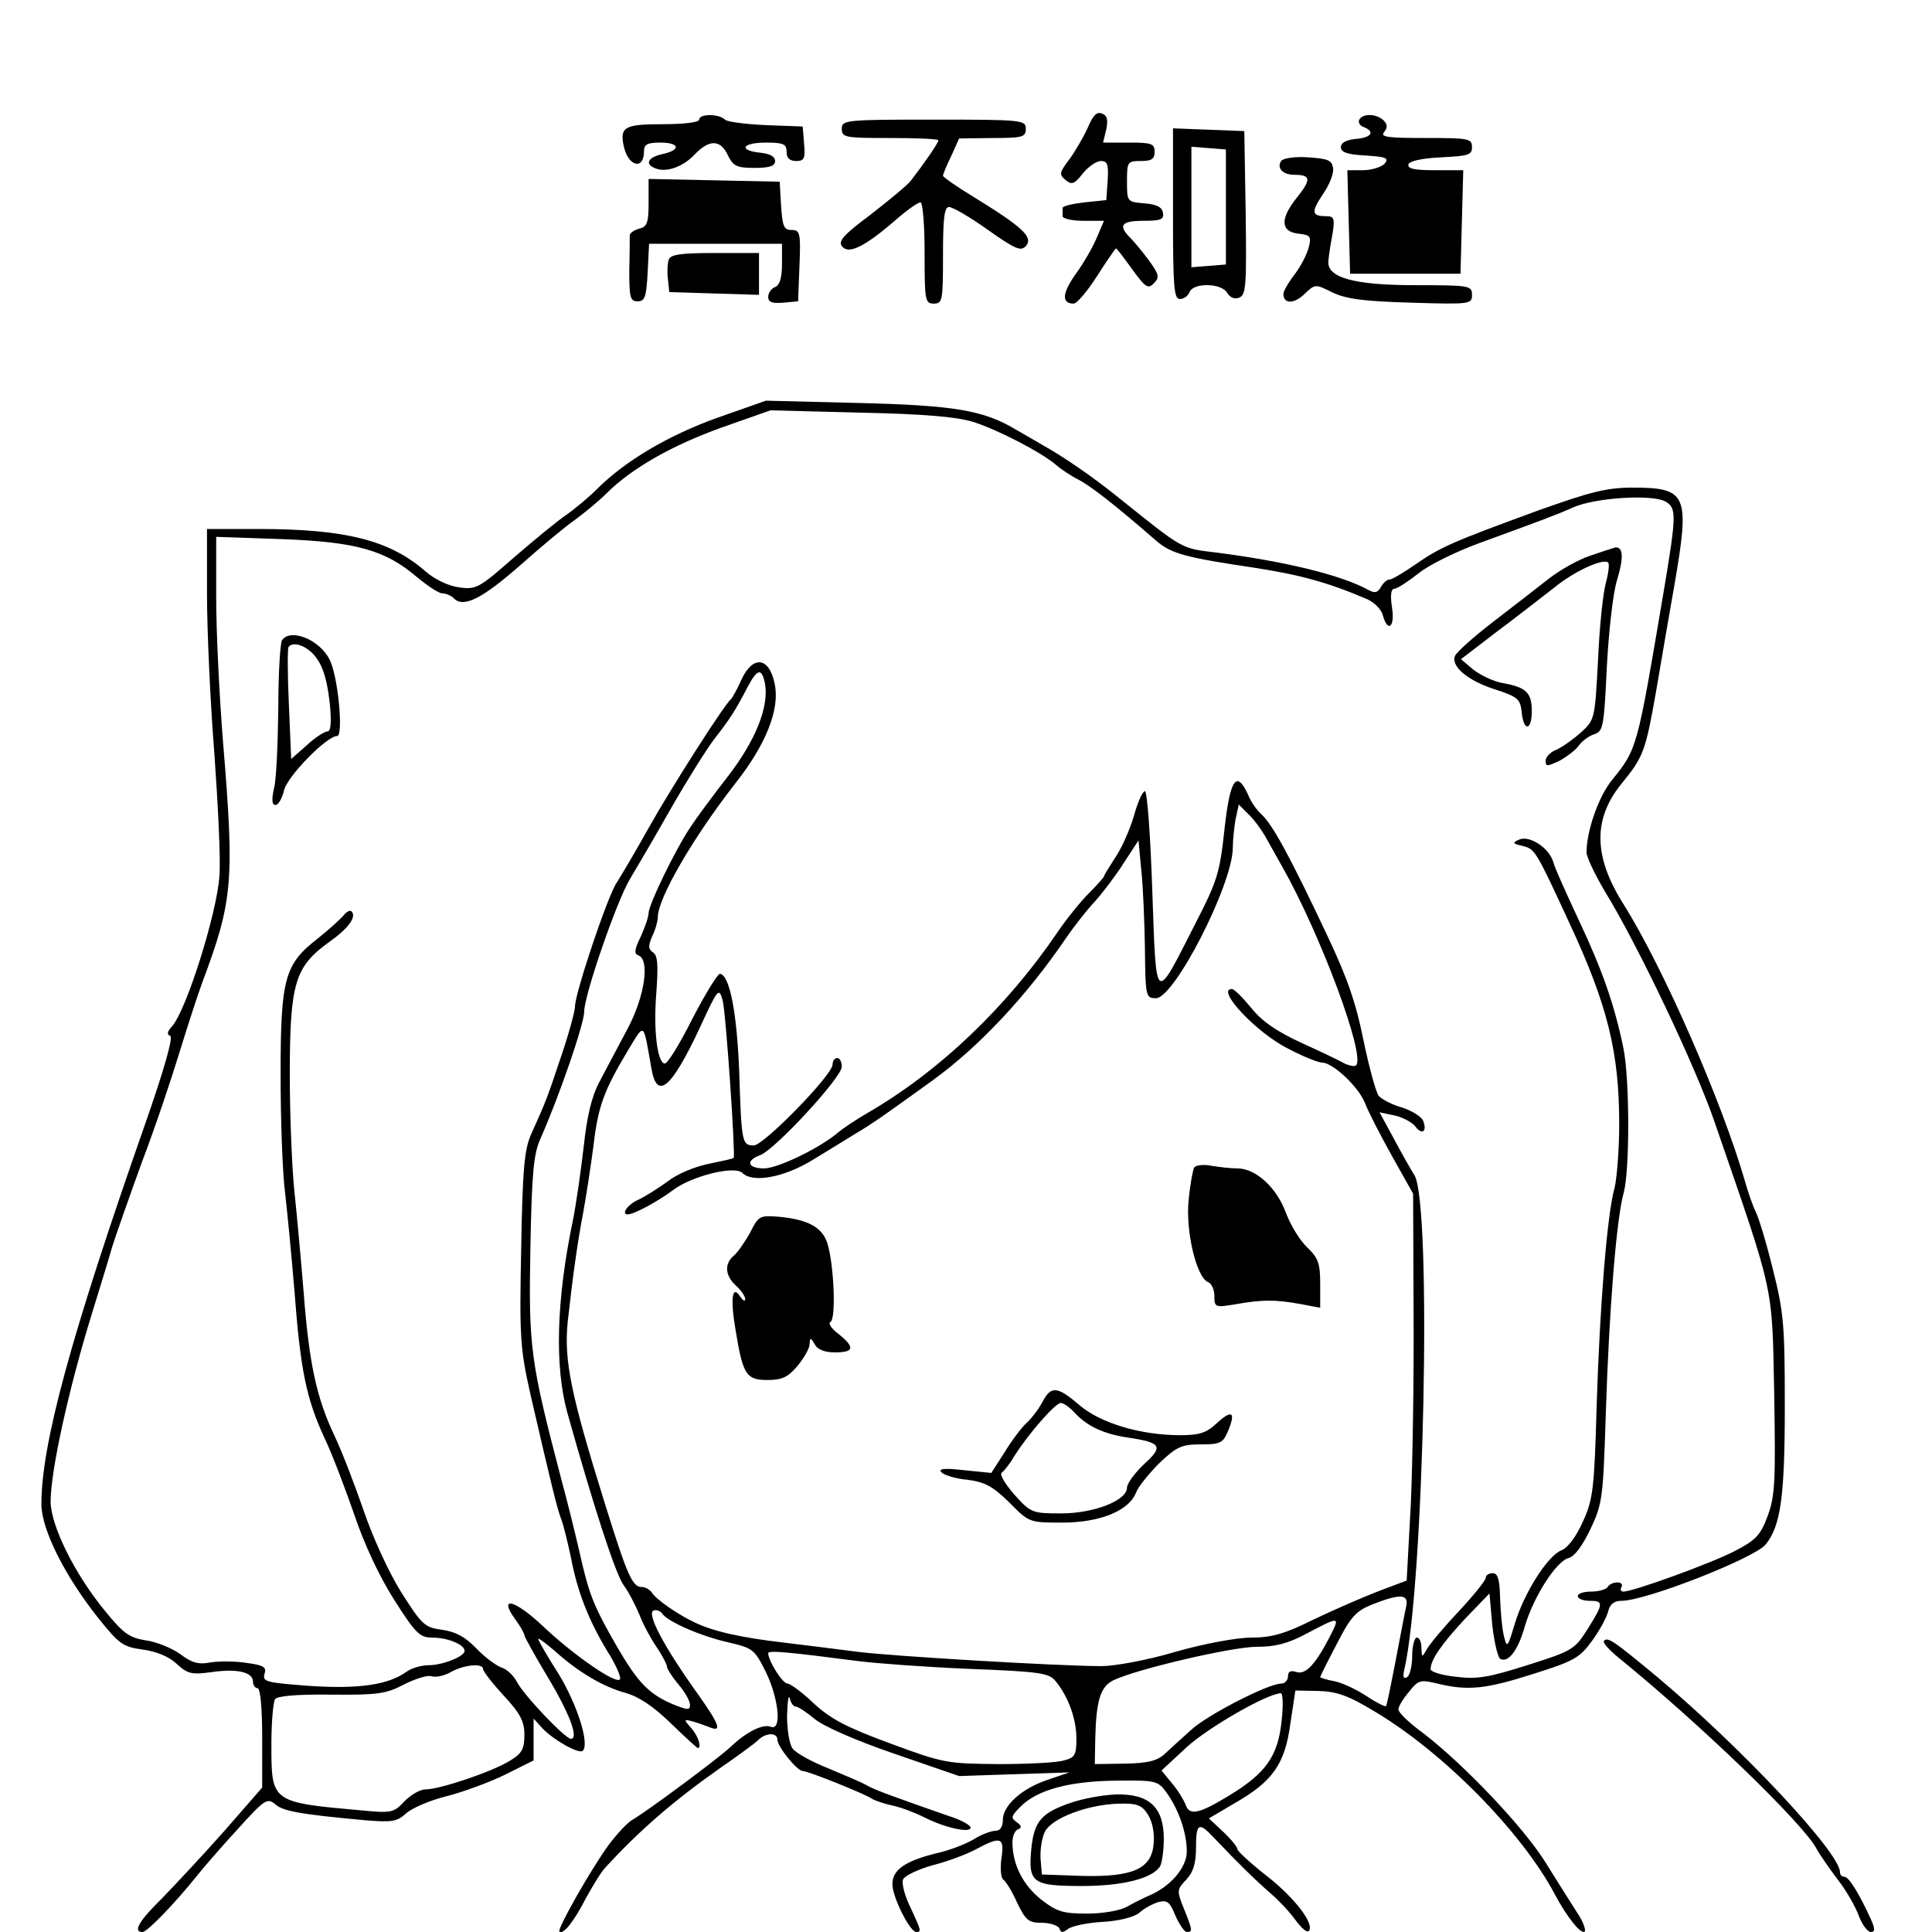 <?xml version="1.0" standalone="no"?>
<!DOCTYPE svg PUBLIC "-//W3C//DTD SVG 20010904//EN"
 "http://www.w3.org/TR/2001/REC-SVG-20010904/DTD/svg10.dtd">
<svg version="1.0" xmlns="http://www.w3.org/2000/svg"
 width="420pt" height="420pt" viewBox="0 0 420 420"
 preserveAspectRatio="xMidYMid meet">
<g transform="translate(0,420) scale(0.1,-0.1)"
fill="#000000" stroke="none">
<path d="M2365 3923 c-9 -20 -27 -51 -40 -69 -22 -29 -23 -33 -9 -45 14 -12
20 -9 38 14 12 15 30 27 39 27 15 0 17 -8 15 -42 l-3 -43 -48 -5 c-26 -3 -47
-8 -47 -12 0 -5 0 -12 0 -18 0 -5 20 -10 45 -10 l45 0 -15 -35 c-8 -20 -28
-55 -46 -80 -30 -42 -32 -65 -5 -65 7 0 30 27 51 60 21 33 40 60 41 60 2 0 17
-20 35 -45 29 -40 35 -44 47 -31 13 12 12 19 -9 48 -13 18 -32 41 -41 50 -28
28 -21 38 28 38 38 0 45 3 42 18 -2 12 -14 18 -41 20 -37 3 -37 4 -37 48 0 42
1 44 30 44 23 0 30 4 30 20 0 18 -7 20 -56 20 l-56 0 7 29 c4 21 2 30 -9 34
-12 5 -20 -4 -31 -30z"/>
<path d="M1520 3940 c0 -6 -33 -10 -79 -10 -85 0 -95 -6 -84 -52 11 -41 43
-47 43 -7 0 15 7 19 35 19 43 0 46 -16 5 -25 -32 -7 -39 -22 -15 -31 24 -10
61 4 86 31 31 32 55 32 71 -2 12 -24 19 -28 58 -28 33 0 45 4 45 15 0 10 -12
16 -32 18 -49 5 -40 22 12 22 38 0 45 -3 45 -20 0 -14 7 -20 21 -20 17 0 20 5
17 38 l-3 37 -80 3 c-44 2 -84 7 -89 12 -13 13 -56 13 -56 0z"/>
<path d="M2955 3940 c-3 -6 1 -13 9 -16 26 -10 18 -23 -16 -26 -21 -2 -33 -8
-33 -18 0 -11 14 -16 53 -18 45 -3 52 -5 42 -18 -7 -7 -28 -14 -47 -14 l-34 0
3 -112 3 -113 120 0 120 0 3 113 3 112 -62 0 c-44 0 -60 3 -57 13 3 7 29 13
71 15 59 3 67 5 67 22 0 19 -7 20 -101 20 -83 0 -99 2 -90 13 8 10 7 17 -1 25
-15 15 -45 16 -53 2z"/>
<path d="M1830 3920 c0 -19 7 -20 105 -20 58 0 105 -2 105 -5 0 -6 -33 -53
-60 -88 -8 -10 -48 -43 -88 -74 -59 -44 -71 -58 -61 -69 14 -17 48 -1 114 56
25 22 50 40 56 40 5 0 9 -48 9 -110 0 -103 1 -110 20 -110 19 0 20 7 20 105 0
81 3 105 13 105 8 0 46 -22 85 -50 61 -43 72 -47 83 -34 15 19 -9 41 -113 105
-38 23 -68 44 -68 47 0 3 8 23 18 43 l17 38 73 1 c65 0 72 2 72 20 0 19 -7 20
-200 20 -193 0 -200 -1 -200 -20z"/>
<path d="M2550 3735 c0 -159 2 -185 15 -185 9 0 18 7 21 15 8 21 70 20 82 -2
6 -10 16 -14 26 -10 15 6 16 27 14 184 l-3 178 -77 3 -78 3 0 -186z m115 15
l0 -125 -37 -3 -38 -3 0 131 0 131 38 -3 37 -3 0 -125z"/>
<path d="M2785 3850 c-10 -16 4 -30 29 -30 36 0 37 -10 5 -50 -37 -46 -35 -74
4 -78 26 -3 28 -6 22 -30 -4 -15 -17 -41 -31 -59 -13 -17 -24 -36 -24 -42 0
-22 23 -22 45 -1 24 23 24 23 62 4 30 -14 67 -19 171 -22 129 -4 132 -3 132
17 0 20 -5 21 -122 21 -138 0 -196 17 -190 55 1 11 5 37 9 58 5 32 3 37 -14
37 -32 0 -33 9 -7 48 14 20 24 45 22 57 -3 17 -11 20 -55 23 -28 2 -54 -2 -58
-8z"/>
<path d="M1410 3759 c0 -42 -3 -52 -20 -56 -11 -3 -20 -9 -21 -14 0 -5 0 -39
-1 -76 0 -60 2 -68 18 -68 16 0 19 9 22 63 l3 62 144 0 145 0 0 -44 c0 -30 -5
-46 -15 -50 -8 -3 -15 -13 -15 -21 0 -12 8 -15 33 -13 l32 3 3 78 c3 71 1 77
-17 77 -17 0 -20 8 -23 53 l-3 52 -142 3 -143 3 0 -52z"/>
<path d="M1454 3636 c-3 -8 -4 -27 -2 -43 l3 -28 98 -3 97 -3 0 46 0 45 -95 0
c-73 0 -97 -3 -101 -14z"/>
<path d="M1560 3292 c-106 -38 -200 -93 -262 -155 -18 -18 -49 -44 -68 -57
-19 -13 -70 -55 -114 -93 -74 -65 -81 -69 -117 -64 -24 3 -53 17 -73 34 -77
68 -173 93 -363 93 l-113 0 0 -142 c0 -77 7 -233 16 -346 8 -112 14 -232 11
-266 -5 -80 -72 -293 -103 -327 -10 -11 -12 -18 -4 -21 7 -2 -13 -73 -55 -193
-162 -462 -225 -695 -225 -825 0 -54 50 -155 124 -248 45 -56 53 -62 96 -68
30 -4 57 -15 74 -31 24 -22 33 -24 76 -18 56 8 90 0 90 -21 0 -8 5 -14 10 -14
6 0 10 -43 10 -108 l0 -108 -82 -94 c-46 -52 -107 -117 -135 -146 -51 -50 -65
-74 -43 -74 10 0 70 62 118 122 15 19 55 65 90 103 57 63 63 67 80 53 16 -15
53 -22 195 -35 60 -5 70 -3 90 15 12 11 51 28 87 37 36 9 93 30 128 47 l62 31
0 45 0 46 20 -22 c24 -25 79 -56 87 -48 15 15 -12 100 -52 166 -25 39 -45 74
-45 77 0 3 16 -9 36 -26 52 -47 106 -78 153 -91 29 -8 61 -29 99 -66 31 -30
57 -54 59 -54 9 0 1 26 -14 43 -17 19 -17 20 2 15 11 -3 28 -9 38 -13 27 -11
21 6 -25 71 -76 106 -113 177 -97 183 6 2 14 -1 18 -6 11 -18 85 -50 143 -63
55 -13 58 -15 83 -65 28 -58 35 -128 11 -119 -17 7 -52 -10 -86 -42 -27 -26
-184 -142 -215 -160 -11 -6 -34 -31 -52 -55 -40 -55 -112 -183 -107 -188 8 -8
32 22 58 73 15 27 33 57 41 65 74 81 149 146 250 217 39 27 76 54 83 61 17 17
42 17 42 1 0 -15 43 -68 55 -68 12 0 138 -51 150 -60 6 -4 26 -11 45 -15 19
-4 50 -16 70 -26 43 -22 100 -35 100 -22 0 5 -21 17 -47 25 -123 43 -162 57
-179 67 -10 6 -48 22 -84 37 -35 14 -70 33 -77 43 -7 9 -12 41 -12 71 1 30 3
47 6 38 2 -10 8 -18 13 -18 5 0 23 -12 40 -26 18 -16 91 -48 173 -76 l142 -49
120 4 120 4 -47 -16 c-57 -19 -98 -56 -98 -88 0 -15 -6 -23 -16 -23 -9 0 -31
-8 -48 -19 -17 -10 -53 -24 -81 -30 -68 -17 -95 -36 -95 -67 0 -28 38 -104 52
-104 12 0 10 4 -13 54 -12 24 -19 51 -16 60 3 8 32 22 64 31 32 8 75 24 95 35
54 29 62 26 55 -20 -3 -22 -1 -43 4 -46 5 -3 19 -25 30 -50 19 -39 25 -44 54
-44 18 0 35 -6 38 -12 3 -10 7 -10 18 -2 8 7 42 14 76 16 37 2 70 11 80 20 10
9 28 19 41 23 19 5 25 1 37 -29 9 -20 20 -36 25 -36 13 0 13 3 -6 50 -16 40
-16 42 5 64 15 16 21 35 21 69 0 53 6 57 37 24 53 -56 92 -94 124 -122 19 -16
44 -43 56 -60 12 -16 24 -27 28 -23 14 14 -29 71 -90 119 -36 28 -65 55 -65
59 0 5 -14 22 -31 38 l-31 29 56 33 c82 47 109 84 121 172 l11 73 49 -1 c40
-1 65 -9 124 -45 148 -88 319 -261 391 -397 26 -49 57 -88 65 -81 3 4 -4 23
-17 42 -13 20 -43 68 -68 108 -47 76 -178 214 -267 282 -29 21 -53 44 -53 51
0 6 10 23 23 38 20 26 25 27 62 18 66 -16 105 -12 208 21 89 28 101 35 128 72
16 22 32 51 35 64 4 16 13 23 29 23 53 0 287 92 313 122 33 40 42 104 42 299
0 178 -2 205 -26 300 -14 57 -31 113 -37 124 -5 10 -16 40 -23 65 -49 171
-177 465 -265 605 -65 103 -66 184 -5 260 49 60 53 71 76 201 11 65 29 170 40
232 34 197 28 212 -91 212 -56 0 -91 -9 -206 -50 -188 -69 -211 -79 -266 -117
-26 -18 -51 -33 -57 -33 -5 0 -13 -7 -18 -16 -7 -13 -14 -14 -28 -6 -61 33
-183 62 -331 81 -76 9 -70 6 -211 119 -57 46 -117 87 -161 112 -14 8 -43 25
-64 37 -69 41 -132 52 -342 57 l-200 5 -105 -37z m555 -9 c54 -17 148 -66 180
-93 11 -10 34 -25 50 -33 27 -14 83 -58 169 -133 33 -28 63 -36 218 -59 95
-15 155 -31 241 -68 15 -7 30 -22 33 -34 11 -40 27 -26 20 17 -4 26 -2 40 5
40 6 0 29 15 52 33 23 19 83 48 132 66 134 49 167 61 205 78 47 21 170 29 200
13 25 -14 25 -28 -4 -200 -57 -338 -57 -338 -111 -405 -30 -36 -56 -112 -56
-158 0 -10 18 -48 40 -85 73 -119 199 -385 239 -503 131 -380 124 -348 129
-589 3 -190 2 -221 -14 -265 -16 -43 -26 -53 -72 -77 -50 -26 -220 -88 -242
-88 -6 0 -7 5 -4 10 3 6 -1 10 -9 10 -8 0 -18 -4 -21 -10 -3 -5 -19 -10 -36
-10 -16 0 -29 -4 -29 -10 0 -5 11 -10 25 -10 32 0 31 -6 -4 -62 -28 -44 -33
-47 -131 -78 -85 -27 -110 -31 -156 -25 -30 3 -54 11 -54 16 0 21 24 55 75
110 l53 55 6 -68 c4 -37 12 -70 17 -74 17 -10 39 17 54 71 19 64 68 141 95
148 13 3 31 28 48 64 26 55 27 68 33 253 7 221 23 423 39 478 13 49 13 247 -1
314 -19 93 -46 170 -97 278 -27 58 -53 115 -56 128 -10 30 -51 56 -73 47 -16
-7 -15 -9 7 -14 27 -7 28 -8 101 -166 84 -180 109 -283 109 -438 0 -56 -5
-118 -10 -139 -16 -56 -32 -252 -39 -473 -5 -182 -8 -205 -30 -253 -14 -32
-33 -57 -46 -62 -30 -11 -82 -93 -102 -160 -16 -53 -17 -54 -24 -25 -4 17 -7
54 -8 83 -1 39 -5 52 -16 52 -8 0 -15 -4 -15 -10 0 -5 -26 -38 -58 -72 -33
-35 -64 -72 -70 -83 -11 -19 -11 -19 -12 3 0 12 -4 22 -10 22 -5 0 -10 -18
-10 -39 0 -22 -5 -43 -11 -47 -8 -5 -10 1 -6 17 43 188 60 1010 22 1074 -7 11
-27 46 -44 78 l-32 59 33 -7 c18 -4 38 -15 45 -24 14 -19 26 -11 17 12 -3 9
-24 22 -45 29 -22 6 -45 18 -52 26 -6 8 -21 63 -33 121 -16 80 -35 135 -78
226 -84 178 -120 243 -144 265 -9 8 -23 27 -29 43 -25 54 -39 33 -51 -75 -10
-93 -15 -112 -62 -203 -91 -179 -86 -182 -95 68 -4 120 -11 217 -16 217 -5 0
-16 -24 -24 -54 -9 -30 -27 -71 -41 -91 -13 -20 -24 -38 -24 -40 0 -2 -15 -19
-33 -37 -18 -18 -48 -55 -67 -83 -111 -164 -259 -305 -415 -395 -24 -14 -51
-32 -62 -41 -39 -34 -132 -79 -162 -79 -36 0 -41 17 -8 29 33 13 177 169 177
192 0 10 -4 19 -10 19 -5 0 -10 -6 -10 -14 0 -23 -150 -176 -171 -176 -26 0
-27 5 -32 160 -5 130 -21 211 -42 213 -5 0 -32 -44 -60 -98 -27 -54 -54 -98
-60 -97 -16 2 -25 72 -18 156 4 59 3 80 -8 86 -10 7 -10 14 -1 35 7 14 12 33
12 41 0 41 76 172 167 289 69 87 99 164 87 219 -12 58 -47 62 -72 9 -9 -21
-20 -40 -23 -43 -14 -11 -129 -191 -179 -280 -29 -52 -61 -106 -70 -120 -19
-28 -90 -239 -90 -268 0 -10 -13 -58 -30 -108 -30 -90 -33 -98 -65 -169 -15
-33 -19 -75 -22 -250 -4 -196 -2 -217 21 -320 43 -186 58 -249 67 -270 4 -11
13 -47 20 -80 14 -75 39 -138 79 -204 18 -28 30 -56 28 -61 -5 -15 -103 53
-170 117 -60 56 -95 64 -58 13 11 -15 20 -31 20 -35 0 -3 22 -43 49 -88 49
-81 70 -137 52 -137 -12 0 -103 95 -118 125 -7 13 -22 27 -33 30 -11 4 -36 22
-55 42 -24 25 -45 36 -74 40 -38 5 -44 11 -89 82 -27 43 -62 120 -81 176 -19
55 -47 128 -63 162 -40 84 -56 158 -68 315 -6 73 -15 171 -20 218 -5 47 -10
161 -10 253 0 199 11 235 84 288 44 31 62 56 50 68 -3 3 -11 -1 -17 -9 -7 -8
-32 -31 -56 -50 -72 -56 -81 -86 -81 -295 0 -99 4 -216 10 -260 5 -44 14 -138
20 -210 13 -173 26 -236 65 -320 18 -38 47 -115 66 -170 21 -62 53 -131 86
-183 47 -74 56 -82 83 -82 33 0 70 -15 70 -29 0 -12 -48 -31 -78 -31 -15 0
-37 -6 -48 -14 -40 -29 -104 -38 -211 -31 -94 7 -103 9 -98 26 5 15 -2 19 -39
24 -25 4 -61 4 -79 1 -25 -5 -40 -1 -65 18 -18 13 -52 27 -75 30 -37 6 -49 15
-92 68 -64 79 -114 181 -115 233 0 67 39 245 90 410 17 55 37 120 44 145 8 25
37 108 65 185 29 76 65 184 82 240 17 55 39 123 49 150 66 176 70 219 45 520
-8 99 -15 240 -15 314 l0 134 143 -5 c162 -6 225 -24 294 -83 23 -19 47 -35
55 -35 8 0 19 -5 25 -11 21 -21 62 0 146 74 45 40 98 84 117 97 19 14 50 39
68 57 55 55 143 105 252 144 l105 37 195 -5 c139 -3 209 -9 245 -20z m-452
-569 c9 -50 -20 -123 -80 -201 -32 -41 -69 -91 -82 -111 -33 -49 -91 -169 -91
-187 0 -8 -8 -31 -17 -51 -14 -28 -15 -38 -5 -41 25 -9 14 -89 -24 -160 -20
-37 -47 -89 -61 -115 -17 -32 -27 -75 -34 -140 -6 -51 -16 -124 -24 -163 -36
-174 -39 -316 -12 -415 58 -207 104 -348 122 -375 12 -16 27 -46 35 -65 7 -19
24 -51 37 -70 13 -19 23 -39 23 -43 0 -5 11 -22 25 -39 14 -16 25 -36 25 -44
0 -12 -5 -12 -37 1 -52 22 -76 47 -121 124 -51 89 -61 112 -82 206 -10 44 -28
116 -40 160 -67 256 -71 286 -67 500 3 165 7 207 22 240 40 90 95 249 95 276
0 36 72 244 100 289 15 25 56 95 90 155 35 61 77 128 94 150 32 41 44 59 72
113 21 39 30 40 37 6z m1093 -342 c11 -20 26 -46 32 -57 83 -147 181 -410 160
-431 -3 -3 -14 -1 -25 4 -10 6 -52 26 -94 45 -54 25 -86 47 -109 76 -18 22
-37 41 -42 41 -36 0 54 -96 123 -130 32 -17 65 -30 73 -30 23 0 78 -51 93 -87
7 -19 34 -71 59 -116 l46 -82 1 -255 c1 -140 -2 -329 -6 -420 l-9 -166 -61
-23 c-34 -13 -98 -41 -142 -62 -62 -31 -91 -39 -135 -39 -31 0 -102 -13 -165
-31 -60 -18 -132 -31 -160 -31 -95 0 -460 22 -530 31 -38 5 -110 14 -160 20
-94 11 -153 24 -195 44 -36 17 -84 50 -93 65 -4 6 -14 12 -22 12 -20 0 -31 24
-79 178 -75 240 -90 314 -82 397 10 91 21 173 34 240 6 33 16 97 22 143 10 86
22 120 76 210 36 59 32 62 50 -40 12 -71 43 -45 105 87 40 87 42 89 50 60 7
-25 28 -335 24 -342 -1 -2 -25 -7 -54 -13 -30 -6 -69 -22 -89 -38 -21 -15 -49
-33 -64 -40 -23 -10 -39 -32 -23 -32 13 0 65 28 97 52 40 31 135 55 152 38 22
-22 90 -10 152 28 33 20 75 46 93 57 39 23 64 41 168 116 101 73 205 184 290
309 17 25 45 61 63 80 17 19 46 57 63 84 l32 49 6 -64 c4 -35 7 -112 8 -171 1
-105 2 -108 24 -108 40 0 166 246 167 326 0 17 3 46 6 63 l7 32 21 -21 c12
-11 31 -37 42 -58z m301 -1664 c-3 -13 -13 -66 -23 -118 -10 -52 -19 -97 -21
-99 -1 -2 -20 7 -41 21 -21 14 -52 29 -70 33 -18 3 -32 8 -32 9 0 2 16 34 36
72 30 59 42 72 77 86 61 24 80 23 74 -4z m-163 -60 c-33 -65 -55 -89 -75 -83
-13 4 -19 2 -19 -9 0 -9 -7 -16 -15 -16 -28 0 -162 -69 -196 -101 -19 -17 -44
-40 -56 -51 -17 -16 -37 -21 -87 -22 l-66 -1 1 55 c2 83 11 113 39 127 49 24
258 73 312 73 41 0 68 7 109 29 70 37 72 37 53 -1z m-1029 -59 c39 -5 147 -13
242 -17 155 -6 174 -9 188 -27 28 -34 45 -83 45 -124 0 -36 -3 -42 -27 -48
-16 -5 -80 -8 -143 -8 -111 1 -119 2 -235 45 -95 35 -129 53 -166 87 -25 24
-51 43 -57 43 -11 0 -42 50 -42 66 0 7 48 2 195 -17z m-815 -17 c0 -5 20 -31
45 -58 36 -39 45 -56 45 -85 0 -31 -5 -41 -32 -57 -39 -24 -152 -62 -183 -62
-12 0 -32 -12 -46 -26 -22 -24 -28 -26 -89 -20 -202 18 -200 17 -200 146 0 47
4 90 8 96 4 7 47 11 122 10 102 -1 120 2 158 22 24 12 51 21 60 18 10 -3 28 1
42 9 28 16 70 20 70 7z m1736 -114 c-8 -76 -34 -113 -115 -162 -66 -40 -86
-44 -94 -18 -4 9 -16 30 -29 45 l-23 28 55 51 c46 42 172 115 204 117 5 1 6
-26 2 -61z m-250 -155 c26 -36 44 -87 44 -128 0 -34 -34 -75 -80 -95 -14 -6
-36 -17 -50 -25 -14 -8 -51 -15 -86 -15 -53 0 -66 4 -100 30 -40 32 -62 75
-63 122 -1 14 5 29 12 31 9 4 8 8 -3 16 -13 9 -12 13 8 33 36 37 107 56 208
57 87 1 91 0 110 -26z"/>
<path d="M3457 2992 c-27 -9 -67 -32 -90 -50 -23 -18 -77 -60 -120 -93 -43
-33 -81 -67 -84 -75 -9 -23 28 -54 88 -73 49 -16 54 -21 57 -49 4 -43 22 -41
22 2 0 40 -12 52 -63 61 -22 4 -50 18 -65 30 l-26 22 77 59 c43 32 99 76 125
96 45 37 108 65 118 55 3 -3 1 -22 -5 -44 -6 -21 -14 -96 -17 -168 -7 -129 -7
-130 -38 -158 -17 -15 -41 -32 -53 -37 -13 -5 -23 -16 -23 -24 0 -13 4 -12 30
0 16 9 35 23 42 33 7 10 22 21 34 25 19 6 21 16 27 144 4 76 13 160 22 190 15
49 14 73 -3 72 -4 -1 -29 -9 -55 -18z"/>
<path d="M613 2808 c-4 -7 -8 -74 -8 -148 -1 -74 -4 -152 -9 -172 -6 -27 -5
-38 3 -38 6 0 14 14 18 30 5 30 93 120 116 120 14 0 2 132 -17 167 -22 43 -85
68 -103 41z m58 -21 c26 -20 39 -53 46 -117 4 -41 2 -60 -5 -60 -6 0 -27 -13
-45 -30 l-34 -30 -5 118 c-3 64 -3 120 -1 125 6 10 26 8 44 -6z"/>
<path d="M2596 1662 c-3 -6 -9 -38 -12 -71 -7 -67 17 -168 42 -178 8 -3 14
-17 14 -30 0 -25 1 -26 48 -18 57 10 84 10 140 0 l42 -8 0 52 c0 44 -4 56 -28
79 -16 15 -36 48 -46 74 -20 56 -66 98 -106 98 -15 0 -41 3 -58 6 -16 3 -32 1
-36 -4z"/>
<path d="M1631 1521 c-11 -20 -27 -43 -35 -50 -22 -18 -20 -44 4 -66 11 -10
20 -23 20 -29 0 -6 -4 -4 -10 4 -18 29 -23 -1 -11 -71 16 -98 23 -109 70 -109
31 0 44 6 65 31 14 17 26 38 26 47 1 15 2 15 11 0 6 -12 22 -18 44 -18 42 0
44 11 8 40 -16 12 -23 23 -18 26 13 5 8 124 -6 170 -11 36 -42 53 -107 59 -40
3 -43 2 -61 -34z"/>
<path d="M2266 1152 c-8 -15 -23 -35 -34 -45 -11 -10 -33 -39 -48 -64 l-29
-45 -60 6 c-44 5 -56 3 -48 -5 6 -6 32 -14 57 -16 37 -5 54 -14 90 -49 43 -44
44 -44 115 -44 83 0 146 26 161 66 5 13 29 42 51 64 37 35 48 40 89 40 43 0
49 3 60 30 17 41 8 46 -25 16 -22 -21 -38 -26 -79 -26 -86 0 -173 26 -219 65
-49 42 -62 43 -81 7z m70 -23 c27 -29 62 -46 115 -54 74 -11 79 -19 36 -58
-20 -19 -37 -42 -37 -51 0 -28 -72 -56 -143 -56 -63 0 -66 1 -102 41 -20 23
-33 44 -27 48 5 3 18 20 28 37 29 46 88 114 100 114 6 0 19 -9 30 -21z"/>
<path d="M2328 281 c-64 -22 -80 -40 -86 -100 -7 -74 2 -81 110 -81 88 0 153
16 170 43 4 7 8 34 8 60 0 68 -32 98 -104 96 -28 -1 -72 -9 -98 -18z m167 -25
c10 -15 15 -40 13 -63 -4 -56 -45 -74 -158 -71 l-85 3 -3 35 c-1 19 3 46 10
59 16 29 92 58 160 60 40 1 50 -3 63 -23z"/>
<path d="M3487 633 c-4 -3 11 -20 32 -37 176 -143 401 -360 430 -415 7 -13 28
-43 46 -67 19 -24 39 -60 46 -79 7 -19 19 -35 26 -35 9 0 10 6 0 28 -25 55
-48 92 -57 92 -6 0 -10 4 -10 10 0 42 -212 269 -398 425 -94 78 -107 87 -115
78z"/>
</g>
</svg>
